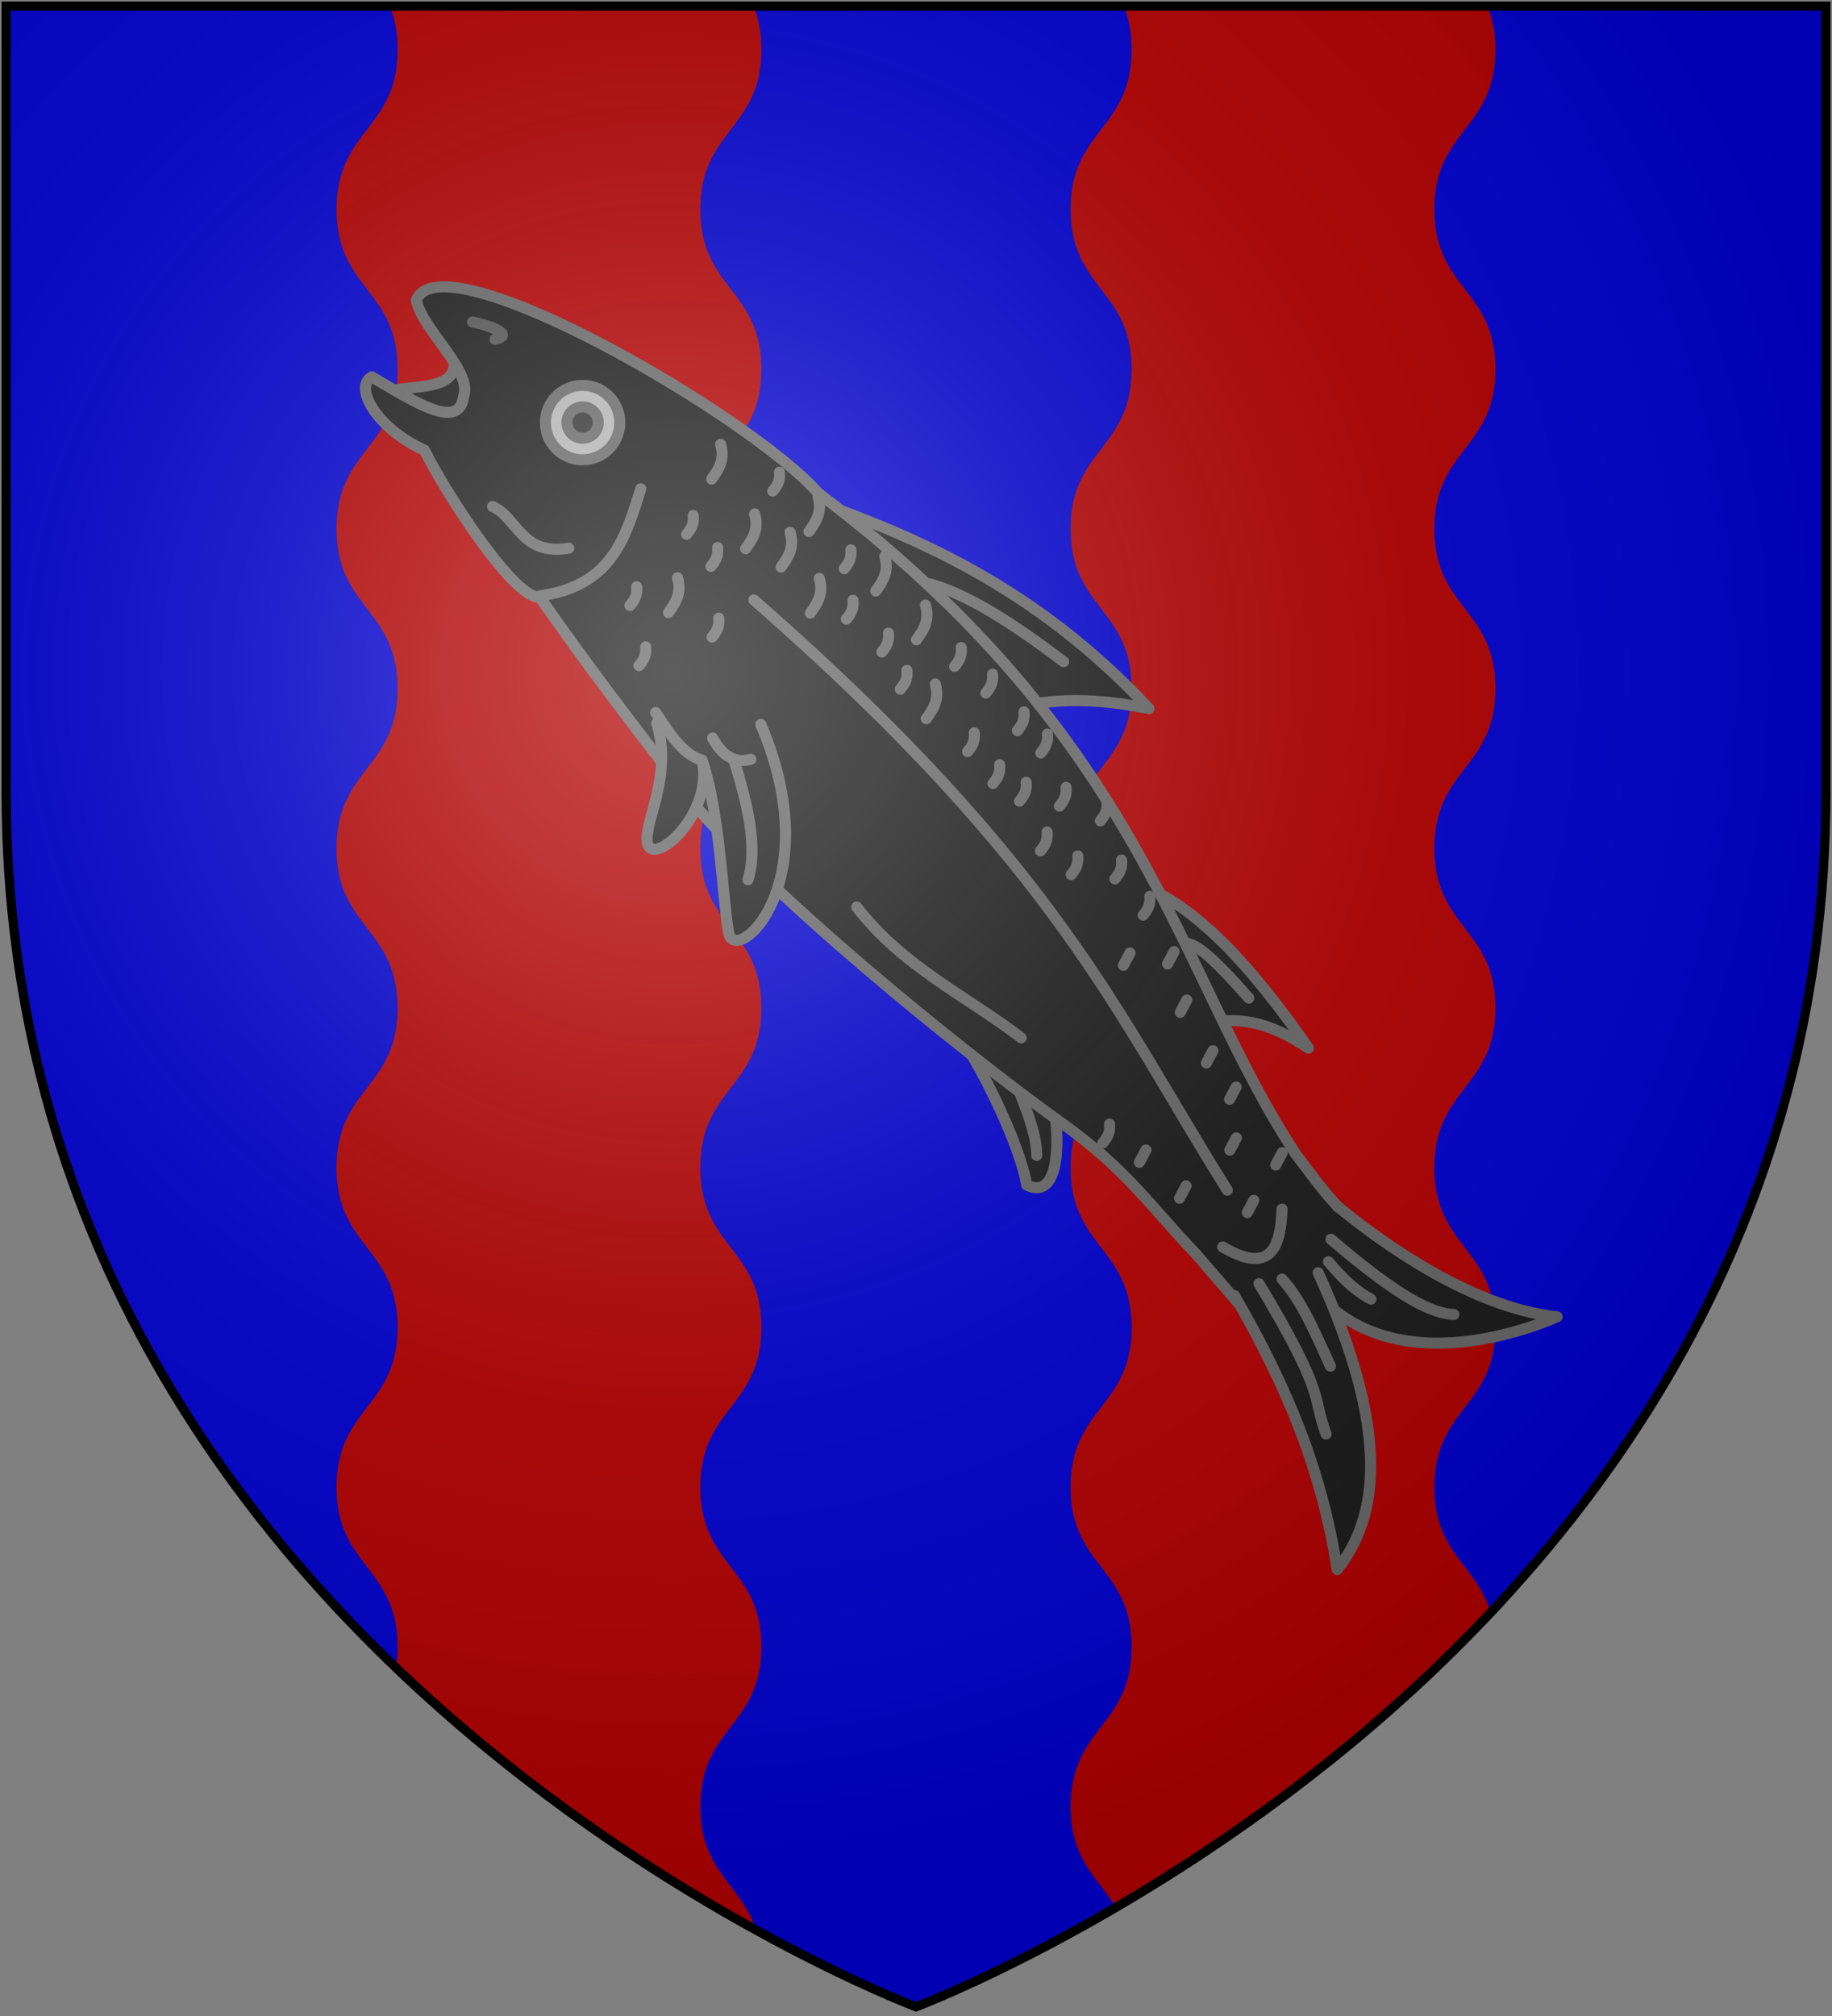 <?xml version="1.0" encoding="UTF-8" standalone="no"?>
<svg
   xmlns:dc="http://purl.org/dc/elements/1.1/"
   xmlns:cc="http://creativecommons.org/ns#"
   xmlns:rdf="http://www.w3.org/1999/02/22-rdf-syntax-ns#"
   xmlns:svg="http://www.w3.org/2000/svg"
   xmlns="http://www.w3.org/2000/svg"
   xmlns:xlink="http://www.w3.org/1999/xlink"
   xmlns:sodipodi="http://sodipodi.sourceforge.net/DTD/sodipodi-0.dtd"
   xmlns:inkscape="http://www.inkscape.org/namespaces/inkscape"
   width="600"
   height="660"
   id="svg2"
   version="1.1"
   inkscape:version="0.48.2 r9819"
   sodipodi:docname="House_Tully_(Blackfish).svg">
  <rect width="100%" height="100%" fill="#808080" stroke="none"/>
  <defs
     id="defs17">
    <radialGradient
       inkscape:collect="always"
       xlink:href="#rg"
       id="radialGradient4153"
       gradientUnits="userSpaceOnUse"
       cx="220"
       cy="220"
       r="405" />
  </defs>
  <sodipodi:namedview
     pagecolor="#ffffff"
     bordercolor="#666666"
     borderopacity="1"
     objecttolerance="10"
     gridtolerance="10"
     guidetolerance="10"
     inkscape:pageopacity="0"
     inkscape:pageshadow="2"
     inkscape:window-width="1366"
     inkscape:window-height="715"
     id="namedview15"
     showgrid="false"
     inkscape:zoom="1"
     inkscape:cx="245.1811"
     inkscape:cy="325.3971"
     inkscape:window-x="-8"
     inkscape:window-y="-8"
     inkscape:window-maximized="1"
     inkscape:current-layer="svg2"
     showguides="false" />
  <radialGradient
     id="rg"
     gradientUnits="userSpaceOnUse"
     cx="220"
     cy="220"
     r="405">
    <stop
       style="stop-color:#fff;stop-opacity:.3"
       offset="0"
       id="stop5" />
    <stop
       style="stop-color:#fff;stop-opacity:.2"
       offset=".2"
       id="stop7" />
    <stop
       style="stop-color:#666;stop-opacity:.1"
       offset=".6"
       id="stop9" />
    <stop
       style="stop-color:#000;stop-opacity:.13"
       offset="1"
       id="stop11" />
  </radialGradient>
  <path
     inkscape:connector-curvature="0"
     style="fill:#0000cc;fill-opacity:1;stroke:none;stroke-width:3"
     id="path7212"
     d="m 2,2 0,257 c 0,286 298,398 298,398 0,0 298,-112 298,-398 L 598,2 Z" />
  <path
     inkscape:connector-curvature="0"
     style="fill:none;fill-opacity:1;stroke:none;stroke-width:3"
     id="path7200"
     d="m 2,2 0,257 c 0,286 298,398 298,398 0,0 298,-112 298,-398 L 598,2 Z" />
  <g
     transform="matrix(-0.809,-0.588,0.588,-0.809,290.026,618.778)"
     id="g4534" />
  <path
     style="display:inline;fill:#b00000;fill-opacity:1;fill-rule:nonzero;stroke:none;stroke-width:3;stroke-miterlimit:4;stroke-opacity:1"
     d="M 127.723 2.188 C 129.248 5.979 130.223 10.465 130.223 16.25 C 130.223 42.395 110.223 42.386 110.223 68.531 C 110.223 94.677 130.223 94.698 130.223 120.844 C 130.223 146.989 110.223 146.98 110.223 173.125 C 110.223 199.27 130.223 199.261 130.223 225.406 C 130.223 251.552 110.223 251.573 110.223 277.719 C 110.223 303.864 130.223 303.855 130.223 330 C 130.223 356.145 110.223 356.136 110.223 382.281 C 110.223 408.427 130.223 408.448 130.223 434.594 C 130.223 460.739 110.223 460.73 110.223 486.875 C 110.223 513.02 130.223 513.011 130.223 539.156 C 130.223 541.656 130.038 543.913 129.707 545.98 C 171.179 585.674 214.89 613.85 247.646 631.883 C 242.807 616.76 229.361 612.881 229.361 591.438 C 229.361 565.292 249.361 565.302 249.361 539.156 C 249.361 513.011 229.361 513.02 229.361 486.875 C 229.361 460.73 249.361 460.739 249.361 434.594 C 249.361 408.448 229.361 408.427 229.361 382.281 C 229.361 356.136 249.361 356.145 249.361 330 C 249.361 303.855 229.361 303.864 229.361 277.719 C 229.361 251.573 249.361 251.552 249.361 225.406 C 249.361 199.261 229.361 199.27 229.361 173.125 C 229.361 146.98 249.361 146.989 249.361 120.844 C 249.361 94.698 229.361 94.677 229.361 68.531 C 229.361 42.386 249.361 42.395 249.361 16.25 C 249.361 10.465 248.355 5.979 246.83 2.188 L 127.723 2.188 z M 368.139 2.188 C 369.664 5.979 370.639 10.465 370.639 16.25 C 370.639 42.395 350.639 42.386 350.639 68.531 C 350.639 94.677 370.639 94.698 370.639 120.844 C 370.639 146.989 350.639 146.98 350.639 173.125 C 350.639 199.27 370.639 199.261 370.639 225.406 C 370.639 251.552 350.639 251.573 350.639 277.719 C 350.639 303.864 370.639 303.855 370.639 330 C 370.639 356.145 350.639 356.136 350.639 382.281 C 350.639 408.427 370.639 408.448 370.639 434.594 C 370.639 460.739 350.639 460.73 350.639 486.875 C 350.639 513.02 370.639 513.011 370.639 539.156 C 370.639 565.302 350.639 565.292 350.639 591.438 C 350.639 608.895 359.551 614.711 365.477 624.428 C 401.447 603.409 446.994 571.722 488.242 527.885 C 483.569 512.277 469.777 508.594 469.777 486.875 C 469.777 460.73 489.777 460.739 489.777 434.594 C 489.777 408.448 469.777 408.427 469.777 382.281 C 469.777 356.136 489.777 356.145 489.777 330 C 489.777 303.855 469.777 303.864 469.777 277.719 C 469.777 251.573 489.777 251.552 489.777 225.406 C 489.777 199.261 469.777 199.27 469.777 173.125 C 469.777 146.98 489.777 146.989 489.777 120.844 C 489.777 94.698 469.777 94.677 469.777 68.531 C 469.777 42.386 489.777 42.395 489.777 16.25 C 489.777 10.465 488.771 5.979 487.246 2.188 L 368.139 2.188 z "
     id="path4240" />
  <g
     transform="matrix(1.778,-0.356,0.356,1.778,-1395.113,97.089)"
     style="display:inline;fill:#1a1a1a;stroke:#666666"
     id="g4239">
    <path
       inkscape:connector-curvature="0"
       style="fill:#1a1a1a;fill-opacity:1;fill-rule:evenodd;stroke:#666666;stroke-width:2;stroke-linecap:round;stroke-linejoin:round;stroke-miterlimit:4;stroke-dasharray:none;stroke-opacity:1"
       d="m 820.597,181.642 c 4.59,-0.255 12.23,2.557 12.021,-4.243 l 4.773,6.894 -7.955,6.718 -8.839,-9.369 z"
       id="path3427"
       sodipodi:nodetypes="ccccc" />
    <g
       style="fill:#1a1a1a;stroke:#666666"
       id="g3578">
      <path
         inkscape:connector-curvature="0"
         sodipodi:nodetypes="cccc"
         id="path3477"
         d="m 887.419,213.816 c 20.378,11.698 40.093,25.384 55.861,50.912 -13.515,-5.61 -19.712,-4.715 -27.577,-5.303 l -28.284,-45.608 z"
         style="fill:#1a1a1a;fill-opacity:1;fill-rule:evenodd;stroke:#666666;stroke-width:2;stroke-linecap:round;stroke-linejoin:round;stroke-miterlimit:4;stroke-dasharray:none;stroke-opacity:1" />
      <path
         inkscape:connector-curvature="0"
         sodipodi:nodetypes="cc"
         id="path3483"
         d="m 908.809,234.852 c 6.463,3.168 13.636,10.24 21.036,18.562"
         style="fill:#1a1a1a;fill-opacity:0.75;fill-rule:evenodd;stroke:#666666;stroke-width:2;stroke-linecap:round;stroke-linejoin:round;stroke-miterlimit:4;stroke-dasharray:none;stroke-opacity:1" />
    </g>
    <g
       style="fill:#1a1a1a;stroke:#666666"
       id="g3655">
      <path
         inkscape:connector-curvature="0"
         sodipodi:nodetypes="cccc"
         id="path3481"
         d="m 911.5,326.25 c 2.096,1.797 0.454,24.011 -6.75,18.5 0.332,-9.82 -7.326,-36.506 -11.652,-35.462 L 911.5,326.25 Z"
         style="fill:#1a1a1a;fill-opacity:1;fill-rule:evenodd;stroke:#666666;stroke-width:2;stroke-linecap:round;stroke-linejoin:round;stroke-miterlimit:4;stroke-dasharray:none;stroke-opacity:1" />
      <path
         inkscape:connector-curvature="0"
         sodipodi:nodetypes="cc"
         id="path3647"
         d="m 906.864,328.544 c 0.796,4.331 1.313,8.384 0.707,11.314"
         style="fill:#1a1a1a;fill-opacity:0.75;fill-rule:evenodd;stroke:#666666;stroke-width:2;stroke-linecap:round;stroke-linejoin:round;stroke-miterlimit:4;stroke-dasharray:none;stroke-opacity:1" />
    </g>
    <g
       style="fill:#1a1a1a;stroke:#666666"
       id="g3651">
      <path
         inkscape:connector-curvature="0"
         sodipodi:nodetypes="cccc"
         id="path3479"
         d="m 934,294.75 c 10.433,5.73 18.38,19.417 25.5,35.75 -6.316,-6.336 -11.522,-8.278 -18.5,-8 l -7,-27.75 z"
         style="fill:#1a1a1a;fill-opacity:1;fill-rule:evenodd;stroke:#666666;stroke-width:2;stroke-linecap:round;stroke-linejoin:round;stroke-miterlimit:4;stroke-dasharray:none;stroke-opacity:1" />
      <path
         inkscape:connector-curvature="0"
         sodipodi:nodetypes="cc"
         id="path3649"
         d="m 941.866,307.684 c 1.522,0.743 3.591,2.717 8.839,11.844"
         style="fill:#1a1a1a;fill-opacity:0.75;fill-rule:evenodd;stroke:#666666;stroke-width:2;stroke-linecap:round;stroke-linejoin:round;stroke-miterlimit:4;stroke-dasharray:none;stroke-opacity:1" />
    </g>
    <path
       inkscape:connector-curvature="0"
       style="fill:#1a1a1a;fill-opacity:1;fill-rule:evenodd;stroke:#666666;stroke-width:2;stroke-linecap:round;stroke-linejoin:round;stroke-miterlimit:4;stroke-dasharray:none;stroke-opacity:1"
       d="m 828.022,166.439 c 6.772,-10.305 55.268,32.562 64.347,48.437 49.522,55.614 46.339,97.602 61.165,133.997 2.239,4.662 4.478,9.531 6.718,12.374 -0.976,13.962 -10.318,14.996 -21.567,13.081 l -6.364,-11.314 c -6.772,-10.689 -9.29,-17.492 -19.445,-28.284 -10.334,-10.981 -39.137,-44.494 -53.033,-68.236 -7.152,-14.378 -14.277,-28.756 -20.506,-43.134 -4.494,-0.319 -12.873,-21.443 -15.203,-30.052 -8.131,-5.915 -10.175,-13.903 -6.718,-14.849 6.565,5.827 13.548,12.739 15.556,6.718 2.568,-4.196 -5.027,-13.327 -4.95,-18.738 z"
       id="path2644"
       sodipodi:nodetypes="cccccczcccccc" />
    <g
       style="fill:#1a1a1a;stroke:#666666"
       id="g3663">
      <circle
         r="6.718"
         cy="194.017"
         cx="853.124"
         id="path3416"
         style="display:inline;overflow:visible;visibility:visible;opacity:1;fill:#b3b3b3;fill-opacity:1;fill-rule:evenodd;stroke:#666666;stroke-width:2;stroke-linecap:round;stroke-linejoin:round;stroke-miterlimit:4;stroke-dasharray:none;stroke-dashoffset:0;stroke-opacity:1;marker:none;marker-start:none;marker-mid:none;marker-end:none;enable-background:accumulate" />
      <circle
         r="2.828"
         cy="194.017"
         cx="853.124"
         style="display:inline;overflow:visible;visibility:visible;opacity:1;fill:#333333;fill-opacity:1;fill-rule:evenodd;stroke:#666666;stroke-width:2;stroke-linecap:round;stroke-linejoin:round;stroke-miterlimit:4;stroke-dasharray:none;stroke-dashoffset:0;stroke-opacity:1;marker:none;marker-start:none;marker-mid:none;marker-end:none;enable-background:accumulate"
         id="path3418" />
    </g>
    <g
       style="fill:#1a1a1a;stroke:#666666"
       id="g3659">
      <path
         inkscape:connector-curvature="0"
         sodipodi:nodetypes="cc"
         id="path3420"
         d="m 839.513,223.185 c 13.081,0.766 17.204,-7.427 21.567,-15.38"
         style="fill:#1a1a1a;fill-opacity:1;fill-rule:evenodd;stroke:#666666;stroke-width:2;stroke-linecap:round;stroke-linejoin:round;stroke-miterlimit:4;stroke-dasharray:none;stroke-opacity:1" />
      <path
         inkscape:connector-curvature="0"
         sodipodi:nodetypes="cc"
         id="path3422"
         d="m 834.209,205.684 c 4.027,2.874 3.334,9.838 12.021,10.076"
         style="fill:#1a1a1a;fill-opacity:1;fill-rule:evenodd;stroke:#666666;stroke-width:2;stroke-linecap:round;stroke-linejoin:round;stroke-miterlimit:4;stroke-dasharray:none;stroke-opacity:1" />
    </g>
    <g
       style="fill:#1a1a1a;stroke:#666666"
       id="g3571">
      <g
         style="fill:#1a1a1a;fill-opacity:1;stroke:#666666"
         id="g3433">
        <path
           inkscape:connector-curvature="0"
           style="fill:#1a1a1a;fill-opacity:1;fill-rule:evenodd;stroke:#666666;stroke-width:2;stroke-linecap:round;stroke-linejoin:round;stroke-miterlimit:4;stroke-dasharray:none;stroke-opacity:1"
           d="m 855.599,249.878 c 1.051,10.492 -6.726,18.06 -5.834,21.39 0.892,3.33 12.053,-3.161 12.551,-12.374"
           id="path3431"
           sodipodi:nodetypes="czc" />
        <path
           inkscape:connector-curvature="0"
           style="fill:#1a1a1a;fill-opacity:1;fill-rule:evenodd;stroke:#666666;stroke-width:2;stroke-linecap:round;stroke-linejoin:round;stroke-miterlimit:4;stroke-dasharray:none;stroke-opacity:1"
           d="m 873.984,253.767 c 6.408,30.8 -13.213,42.069 -13.081,35.709 0.132,-6.36 2.717,-21.348 1.414,-31.466 -3.107,-1.505 -4.812,-5.815 -6.541,-10.076"
           id="path3429"
           sodipodi:nodetypes="czcc" />
      </g>
      <path
         inkscape:connector-curvature="0"
         sodipodi:nodetypes="cc"
         id="path3441"
         d="m 864.968,254.474 c 1.026,3.351 2.863,5.311 6.01,5.127"
         style="fill:#1a1a1a;fill-opacity:0.75;fill-rule:evenodd;stroke:#666666;stroke-width:2;stroke-linecap:round;stroke-linejoin:round;stroke-miterlimit:4;stroke-dasharray:none;stroke-opacity:1" />
      <path
         inkscape:connector-curvature="0"
         sodipodi:nodetypes="cc"
         id="path3443"
         d="m 868.029,259.711 c 0.707,7.395 1.182,15.564 -1.823,21.103"
         style="fill:#1a1a1a;fill-opacity:0.75;fill-rule:evenodd;stroke:#666666;stroke-width:2;stroke-linecap:round;stroke-linejoin:round;stroke-miterlimit:4;stroke-dasharray:none;stroke-opacity:1" />
    </g>
    <path
       inkscape:connector-curvature="0"
       style="fill:#1a1a1a;fill-opacity:0.75;fill-rule:evenodd;stroke:#666666;stroke-width:2;stroke-linecap:round;stroke-linejoin:round;stroke-miterlimit:4;stroke-dasharray:none;stroke-opacity:1"
       d="m 877.166,231.493 c 44.484,57.885 49.686,86.589 62.933,121.269"
       id="path3445"
       sodipodi:nodetypes="cc" />
    <path
       inkscape:connector-curvature="0"
       style="fill:#1a1a1a;fill-opacity:0.75;fill-rule:evenodd;stroke:#666666;stroke-width:2;stroke-linecap:round;stroke-linejoin:round;stroke-miterlimit:4;stroke-dasharray:none;stroke-opacity:1"
       d="m 884.5,289.5 c 5.977,12.131 16.159,19.53 24.5,29"
       id="path3447"
       sodipodi:nodetypes="cc" />
    <g
       style="fill:#1a1a1a;stroke:#666666"
       id="g3636">
      <path
         inkscape:connector-curvature="0"
         sodipodi:nodetypes="cc"
         id="path3453"
         d="m 937.27,362.662 c 7.279,6.518 10.18,2.455 11.844,-4.596"
         style="fill:#1a1a1a;fill-opacity:0.75;fill-rule:evenodd;stroke:#666666;stroke-width:2;stroke-linecap:round;stroke-linejoin:round;stroke-miterlimit:4;stroke-dasharray:none;stroke-opacity:1" />
      <g
         style="fill:#1a1a1a;stroke:#666666"
         id="g3627">
        <path
           inkscape:connector-curvature="0"
           style="fill:#1a1a1a;fill-opacity:1;fill-rule:evenodd;stroke:#666666;stroke-width:2;stroke-linecap:round;stroke-linejoin:round;stroke-miterlimit:4;stroke-dasharray:none;stroke-opacity:1"
           d="m 958.969,359.48 c 9.873,11.957 22.357,23.422 35.046,27.4 -0.288,0 -32.238,7.913 -42.957,-15.026"
           id="path3451"
           sodipodi:nodetypes="ccc" />
        <path
           inkscape:connector-curvature="0"
           style="fill:#1a1a1a;fill-opacity:1;fill-rule:evenodd;stroke:#666666;stroke-width:2;stroke-linecap:round;stroke-linejoin:round;stroke-miterlimit:4;stroke-dasharray:none;stroke-opacity:1"
           d="m 937.624,371.677 c 6.325,18.666 9.23,34.425 8.485,52.149 9.258,-7.794 14.357,-22.464 7.159,-53.21"
           id="path3449"
           sodipodi:nodetypes="ccc" />
        <g
           style="fill:#1a1a1a;stroke:#666666"
           id="g3469">
          <path
             inkscape:connector-curvature="0"
             sodipodi:nodetypes="cc"
             id="path3455"
             d="m 942.397,370.44 c 8.009,22.414 5.373,21.541 6.541,28.991"
             style="fill:#1a1a1a;fill-opacity:0.75;fill-rule:evenodd;stroke:#666666;stroke-width:2;stroke-linecap:round;stroke-linejoin:round;stroke-miterlimit:4;stroke-dasharray:none;stroke-opacity:1" />
          <path
             inkscape:connector-curvature="0"
             sodipodi:nodetypes="cc"
             id="path3457"
             d="m 946.639,370.44 c 2.812,4.731 4.019,11.066 5.48,17.147"
             style="fill:#1a1a1a;fill-opacity:0.75;fill-rule:evenodd;stroke:#666666;stroke-width:2;stroke-linecap:round;stroke-linejoin:round;stroke-miterlimit:4;stroke-dasharray:none;stroke-opacity:1" />
          <path
             inkscape:connector-curvature="0"
             sodipodi:nodetypes="cc"
             id="path3459"
             d="m 956.715,365.136 c 10.244,13.099 15.399,16.746 19.092,17.678"
             style="fill:#1a1a1a;fill-opacity:0.75;fill-rule:evenodd;stroke:#666666;stroke-width:2;stroke-linecap:round;stroke-linejoin:round;stroke-miterlimit:4;stroke-dasharray:none;stroke-opacity:1" />
          <path
             inkscape:connector-curvature="0"
             sodipodi:nodetypes="cc"
             id="path3461"
             d="m 955.478,369.026 c 2.336,4.351 4.32,6.592 6.187,8.132"
             style="fill:#1a1a1a;fill-opacity:0.75;fill-rule:evenodd;stroke:#666666;stroke-width:2;stroke-linecap:round;stroke-linejoin:round;stroke-miterlimit:4;stroke-dasharray:none;stroke-opacity:1" />
        </g>
      </g>
    </g>
    <g
       style="fill:#1a1a1a;stroke:#666666"
       id="g3582">
      <path
         inkscape:connector-curvature="0"
         sodipodi:nodetypes="cc"
         id="path3485"
         d="m 877.52,222.124 c 1.599,-1.452 3.08,-2.993 2.828,-5.834"
         style="fill:#1a1a1a;fill-opacity:0.75;fill-rule:evenodd;stroke:#666666;stroke-width:2;stroke-linecap:round;stroke-linejoin:round;stroke-miterlimit:4;stroke-dasharray:none;stroke-opacity:1" />
      <path
         inkscape:connector-curvature="0"
         sodipodi:nodetypes="cc"
         id="path3487"
         d="m 889.35,221.329 c 1.599,-1.452 3.08,-2.993 2.828,-5.834"
         style="fill:#1a1a1a;fill-opacity:0.75;fill-rule:evenodd;stroke:#666666;stroke-width:2;stroke-linecap:round;stroke-linejoin:round;stroke-miterlimit:4;stroke-dasharray:none;stroke-opacity:1" />
      <path
         inkscape:connector-curvature="0"
         sodipodi:nodetypes="cc"
         id="path3489"
         d="m 883.162,226.632 c 1.599,-1.452 3.08,-2.993 2.828,-5.834"
         style="fill:#1a1a1a;fill-opacity:0.75;fill-rule:evenodd;stroke:#666666;stroke-width:2;stroke-linecap:round;stroke-linejoin:round;stroke-miterlimit:4;stroke-dasharray:none;stroke-opacity:1" />
      <path
         inkscape:connector-curvature="0"
         sodipodi:nodetypes="cc"
         id="path3491"
         d="m 886.698,235.824 c 1.599,-1.452 3.08,-2.993 2.828,-5.834"
         style="fill:#1a1a1a;fill-opacity:0.75;fill-rule:evenodd;stroke:#666666;stroke-width:2;stroke-linecap:round;stroke-linejoin:round;stroke-miterlimit:4;stroke-dasharray:none;stroke-opacity:1" />
      <path
         inkscape:connector-curvature="0"
         sodipodi:nodetypes="cc"
         id="path3493"
         d="m 899.072,234.233 c 1.599,-1.452 3.08,-2.993 2.828,-5.834"
         style="fill:#1a1a1a;fill-opacity:0.75;fill-rule:evenodd;stroke:#666666;stroke-width:2;stroke-linecap:round;stroke-linejoin:round;stroke-miterlimit:4;stroke-dasharray:none;stroke-opacity:1" />
      <path
         inkscape:connector-curvature="0"
         sodipodi:nodetypes="cc"
         id="path3495"
         d="m 904.552,244.31 c 1.599,-1.452 3.08,-2.993 2.828,-5.834"
         style="fill:#1a1a1a;fill-opacity:0.75;fill-rule:evenodd;stroke:#666666;stroke-width:2;stroke-linecap:round;stroke-linejoin:round;stroke-miterlimit:4;stroke-dasharray:none;stroke-opacity:1" />
      <path
         inkscape:connector-curvature="0"
         sodipodi:nodetypes="cc"
         id="path3497"
         d="m 873.97,208.601 c 1.599,-1.452 3.08,-2.993 2.828,-5.834"
         style="fill:#1a1a1a;fill-opacity:0.75;fill-rule:evenodd;stroke:#666666;stroke-width:2;stroke-linecap:round;stroke-linejoin:round;stroke-miterlimit:4;stroke-dasharray:none;stroke-opacity:1" />
      <path
         inkscape:connector-curvature="0"
         sodipodi:nodetypes="cc"
         id="path3499"
         d="m 861.596,230.698 c 1.599,-1.452 3.08,-2.993 2.828,-5.834"
         style="fill:#1a1a1a;fill-opacity:0.75;fill-rule:evenodd;stroke:#666666;stroke-width:2;stroke-linecap:round;stroke-linejoin:round;stroke-miterlimit:4;stroke-dasharray:none;stroke-opacity:1" />
      <path
         inkscape:connector-curvature="0"
         sodipodi:nodetypes="cc"
         id="path3501"
         d="m 903.492,258.629 c 1.599,-1.452 3.08,-2.993 2.828,-5.834"
         style="fill:#1a1a1a;fill-opacity:0.75;fill-rule:evenodd;stroke:#666666;stroke-width:2;stroke-linecap:round;stroke-linejoin:round;stroke-miterlimit:4;stroke-dasharray:none;stroke-opacity:1" />
      <path
         inkscape:connector-curvature="0"
         sodipodi:nodetypes="cc"
         id="path3503"
         d="m 868.461,236.578 c 0.867,-0.704 1.688,-1.467 1.841,-3.099"
         style="fill:#1a1a1a;fill-opacity:0.75;fill-rule:evenodd;stroke:#666666;stroke-width:2;stroke-linecap:round;stroke-linejoin:round;stroke-miterlimit:4;stroke-dasharray:none;stroke-opacity:1" />
      <path
         inkscape:connector-curvature="0"
         sodipodi:nodetypes="cc"
         id="path3505"
         d="m 867.584,217.487 c 0.867,-0.704 1.688,-1.467 1.841,-3.099"
         style="fill:#1a1a1a;fill-opacity:0.75;fill-rule:evenodd;stroke:#666666;stroke-width:2;stroke-linecap:round;stroke-linejoin:round;stroke-miterlimit:4;stroke-dasharray:none;stroke-opacity:1" />
      <path
         inkscape:connector-curvature="0"
         sodipodi:nodetypes="cc"
         id="path3507"
         d="m 870.766,224.027 c 0.867,-0.704 1.688,-1.467 1.841,-3.099"
         style="fill:#1a1a1a;fill-opacity:0.75;fill-rule:evenodd;stroke:#666666;stroke-width:2;stroke-linecap:round;stroke-linejoin:round;stroke-miterlimit:4;stroke-dasharray:none;stroke-opacity:1" />
      <path
         inkscape:connector-curvature="0"
         sodipodi:nodetypes="cc"
         id="path3509"
         d="m 884.377,212.891 c 0.867,-0.704 1.688,-1.467 1.841,-3.099"
         style="fill:#1a1a1a;fill-opacity:0.75;fill-rule:evenodd;stroke:#666666;stroke-width:2;stroke-linecap:round;stroke-linejoin:round;stroke-miterlimit:4;stroke-dasharray:none;stroke-opacity:1" />
      <path
         inkscape:connector-curvature="0"
         sodipodi:nodetypes="cc"
         id="path3511"
         d="m 855.032,228.093 c 0.867,-0.704 1.688,-1.467 1.841,-3.099"
         style="fill:#1a1a1a;fill-opacity:0.75;fill-rule:evenodd;stroke:#666666;stroke-width:2;stroke-linecap:round;stroke-linejoin:round;stroke-miterlimit:4;stroke-dasharray:none;stroke-opacity:1" />
      <path
         inkscape:connector-curvature="0"
         sodipodi:nodetypes="cc"
         id="path3513"
         d="m 854.502,239.053 c 0.867,-0.704 1.688,-1.467 1.841,-3.099"
         style="fill:#1a1a1a;fill-opacity:0.75;fill-rule:evenodd;stroke:#666666;stroke-width:2;stroke-linecap:round;stroke-linejoin:round;stroke-miterlimit:4;stroke-dasharray:none;stroke-opacity:1" />
      <path
         inkscape:connector-curvature="0"
         sodipodi:nodetypes="cc"
         id="path3515"
         d="m 894.277,229.154 c 0.867,-0.704 1.688,-1.467 1.841,-3.099"
         style="fill:#1a1a1a;fill-opacity:0.75;fill-rule:evenodd;stroke:#666666;stroke-width:2;stroke-linecap:round;stroke-linejoin:round;stroke-miterlimit:4;stroke-dasharray:none;stroke-opacity:1" />
      <path
         inkscape:connector-curvature="0"
         sodipodi:nodetypes="cc"
         id="path3517"
         d="m 892.863,238.17 c 0.867,-0.704 1.688,-1.467 1.841,-3.099"
         style="fill:#1a1a1a;fill-opacity:0.75;fill-rule:evenodd;stroke:#666666;stroke-width:2;stroke-linecap:round;stroke-linejoin:round;stroke-miterlimit:4;stroke-dasharray:none;stroke-opacity:1" />
      <path
         inkscape:connector-curvature="0"
         sodipodi:nodetypes="cc"
         id="path3519"
         d="m 897.989,245.241 c 0.867,-0.704 1.688,-1.467 1.841,-3.099"
         style="fill:#1a1a1a;fill-opacity:0.75;fill-rule:evenodd;stroke:#666666;stroke-width:2;stroke-linecap:round;stroke-linejoin:round;stroke-miterlimit:4;stroke-dasharray:none;stroke-opacity:1" />
      <path
         inkscape:connector-curvature="0"
         sodipodi:nodetypes="cc"
         id="path3521"
         d="m 899.934,252.488 c 0.867,-0.704 1.688,-1.467 1.841,-3.099"
         style="fill:#1a1a1a;fill-opacity:0.75;fill-rule:evenodd;stroke:#666666;stroke-width:2;stroke-linecap:round;stroke-linejoin:round;stroke-miterlimit:4;stroke-dasharray:none;stroke-opacity:1" />
      <path
         inkscape:connector-curvature="0"
         sodipodi:nodetypes="cc"
         id="path3523"
         d="m 910.363,250.367 c 0.867,-0.704 1.688,-1.467 1.841,-3.099"
         style="fill:#1a1a1a;fill-opacity:0.75;fill-rule:evenodd;stroke:#666666;stroke-width:2;stroke-linecap:round;stroke-linejoin:round;stroke-miterlimit:4;stroke-dasharray:none;stroke-opacity:1" />
      <path
         inkscape:connector-curvature="0"
         sodipodi:nodetypes="cc"
         id="path3525"
         d="m 914.96,256.201 c 0.867,-0.704 1.688,-1.467 1.841,-3.099"
         style="fill:#1a1a1a;fill-opacity:0.75;fill-rule:evenodd;stroke:#666666;stroke-width:2;stroke-linecap:round;stroke-linejoin:round;stroke-miterlimit:4;stroke-dasharray:none;stroke-opacity:1" />
      <path
         inkscape:connector-curvature="0"
         sodipodi:nodetypes="cc"
         id="path3527"
         d="m 909.656,265.923 c 0.867,-0.704 1.688,-1.467 1.841,-3.099"
         style="fill:#1a1a1a;fill-opacity:0.75;fill-rule:evenodd;stroke:#666666;stroke-width:2;stroke-linecap:round;stroke-linejoin:round;stroke-miterlimit:4;stroke-dasharray:none;stroke-opacity:1" />
      <path
         inkscape:connector-curvature="0"
         sodipodi:nodetypes="cc"
         id="path3529"
         d="m 919.202,263.979 c 0.867,-0.704 1.688,-1.467 1.841,-3.099"
         style="fill:#1a1a1a;fill-opacity:0.75;fill-rule:evenodd;stroke:#666666;stroke-width:2;stroke-linecap:round;stroke-linejoin:round;stroke-miterlimit:4;stroke-dasharray:none;stroke-opacity:1" />
      <path
         inkscape:connector-curvature="0"
         sodipodi:nodetypes="cc"
         id="path3531"
         d="m 913.015,272.464 c 0.867,-0.704 1.688,-1.467 1.841,-3.099"
         style="fill:#1a1a1a;fill-opacity:0.75;fill-rule:evenodd;stroke:#666666;stroke-width:2;stroke-linecap:round;stroke-linejoin:round;stroke-miterlimit:4;stroke-dasharray:none;stroke-opacity:1" />
      <path
         inkscape:connector-curvature="0"
         sodipodi:nodetypes="cc"
         id="path3533"
         d="m 917.081,276.53 c 0.867,-0.704 1.688,-1.467 1.841,-3.099"
         style="fill:#1a1a1a;fill-opacity:0.75;fill-rule:evenodd;stroke:#666666;stroke-width:2;stroke-linecap:round;stroke-linejoin:round;stroke-miterlimit:4;stroke-dasharray:none;stroke-opacity:1" />
      <path
         inkscape:connector-curvature="0"
         sodipodi:nodetypes="cc"
         id="path3535"
         d="m 922.561,268.752 c 0.867,-0.704 1.688,-1.467 1.841,-3.099"
         style="fill:#1a1a1a;fill-opacity:0.75;fill-rule:evenodd;stroke:#666666;stroke-width:2;stroke-linecap:round;stroke-linejoin:round;stroke-miterlimit:4;stroke-dasharray:none;stroke-opacity:1" />
      <path
         inkscape:connector-curvature="0"
         sodipodi:nodetypes="cc"
         id="path3537"
         d="m 919.026,286.076 c 0.867,-0.704 1.688,-1.467 1.841,-3.099"
         style="fill:#1a1a1a;fill-opacity:0.75;fill-rule:evenodd;stroke:#666666;stroke-width:2;stroke-linecap:round;stroke-linejoin:round;stroke-miterlimit:4;stroke-dasharray:none;stroke-opacity:1" />
      <path
         inkscape:connector-curvature="0"
         sodipodi:nodetypes="cc"
         id="path3539"
         d="m 923.975,278.828 c 0.867,-0.704 1.688,-1.467 1.841,-3.099"
         style="fill:#1a1a1a;fill-opacity:0.75;fill-rule:evenodd;stroke:#666666;stroke-width:2;stroke-linecap:round;stroke-linejoin:round;stroke-miterlimit:4;stroke-dasharray:none;stroke-opacity:1" />
      <path
         inkscape:connector-curvature="0"
         sodipodi:nodetypes="cc"
         id="path3541"
         d="m 930.693,282.894 c 0.867,-0.704 1.688,-1.467 1.841,-3.099"
         style="fill:#1a1a1a;fill-opacity:0.75;fill-rule:evenodd;stroke:#666666;stroke-width:2;stroke-linecap:round;stroke-linejoin:round;stroke-miterlimit:4;stroke-dasharray:none;stroke-opacity:1" />
      <path
         inkscape:connector-curvature="0"
         sodipodi:nodetypes="cc"
         id="path3543"
         d="m 923.622,291.379 c 0.867,-0.704 1.688,-1.467 1.841,-3.099"
         style="fill:#1a1a1a;fill-opacity:0.75;fill-rule:evenodd;stroke:#666666;stroke-width:2;stroke-linecap:round;stroke-linejoin:round;stroke-miterlimit:4;stroke-dasharray:none;stroke-opacity:1" />
      <path
         inkscape:connector-curvature="0"
         sodipodi:nodetypes="cc"
         id="path3545"
         d="m 931.223,293.677 c 0.867,-0.704 1.688,-1.467 1.841,-3.099"
         style="fill:#1a1a1a;fill-opacity:0.75;fill-rule:evenodd;stroke:#666666;stroke-width:2;stroke-linecap:round;stroke-linejoin:round;stroke-miterlimit:4;stroke-dasharray:none;stroke-opacity:1" />
      <path
         inkscape:connector-curvature="0"
         sodipodi:nodetypes="cc"
         id="path3547"
         d="m 934.935,301.102 c 0.867,-0.704 1.688,-1.467 1.841,-3.099"
         style="fill:#1a1a1a;fill-opacity:0.75;fill-rule:evenodd;stroke:#666666;stroke-width:2;stroke-linecap:round;stroke-linejoin:round;stroke-miterlimit:4;stroke-dasharray:none;stroke-opacity:1" />
      <path
         inkscape:connector-curvature="0"
         id="path3549"
         d="m 929.669,309.275 c 1.591,-1.945 1.591,-1.945 1.591,-1.945"
         style="fill:#1a1a1a;fill-opacity:0.75;fill-rule:evenodd;stroke:#666666;stroke-width:2;stroke-linecap:round;stroke-linejoin:round;stroke-miterlimit:4;stroke-dasharray:none;stroke-opacity:1" />
      <path
         inkscape:connector-curvature="0"
         id="path3551"
         d="m 937.535,310.601 c 1.591,-1.945 1.591,-1.945 1.591,-1.945"
         style="fill:#1a1a1a;fill-opacity:0.75;fill-rule:evenodd;stroke:#666666;stroke-width:2;stroke-linecap:round;stroke-linejoin:round;stroke-miterlimit:4;stroke-dasharray:none;stroke-opacity:1" />
      <path
         inkscape:connector-curvature="0"
         id="path3553"
         d="m 938.066,319.616 c 1.591,-1.945 1.591,-1.945 1.591,-1.945"
         style="fill:#1a1a1a;fill-opacity:0.75;fill-rule:evenodd;stroke:#666666;stroke-width:2;stroke-linecap:round;stroke-linejoin:round;stroke-miterlimit:4;stroke-dasharray:none;stroke-opacity:1" />
      <path
         inkscape:connector-curvature="0"
         id="path3555"
         d="m 940.894,329.516 c 1.591,-1.945 1.591,-1.945 1.591,-1.945"
         style="fill:#1a1a1a;fill-opacity:0.75;fill-rule:evenodd;stroke:#666666;stroke-width:2;stroke-linecap:round;stroke-linejoin:round;stroke-miterlimit:4;stroke-dasharray:none;stroke-opacity:1" />
      <path
         inkscape:connector-curvature="0"
         id="path3557"
         d="m 925.514,344.719 c 1.591,-1.945 1.591,-1.945 1.591,-1.945"
         style="fill:#1a1a1a;fill-opacity:0.75;fill-rule:evenodd;stroke:#666666;stroke-width:2;stroke-linecap:round;stroke-linejoin:round;stroke-miterlimit:4;stroke-dasharray:none;stroke-opacity:1" />
      <path
         inkscape:connector-curvature="0"
         id="path3559"
         d="m 941.955,345.779 c 1.591,-1.945 1.591,-1.945 1.591,-1.945"
         style="fill:#1a1a1a;fill-opacity:0.75;fill-rule:evenodd;stroke:#666666;stroke-width:2;stroke-linecap:round;stroke-linejoin:round;stroke-miterlimit:4;stroke-dasharray:none;stroke-opacity:1" />
      <path
         inkscape:connector-curvature="0"
         id="path3561"
         d="m 949.556,350.022 c 1.591,-1.945 1.591,-1.945 1.591,-1.945"
         style="fill:#1a1a1a;fill-opacity:0.75;fill-rule:evenodd;stroke:#666666;stroke-width:2;stroke-linecap:round;stroke-linejoin:round;stroke-miterlimit:4;stroke-dasharray:none;stroke-opacity:1" />
      <path
         inkscape:connector-curvature="0"
         id="path3563"
         d="m 942.839,357.447 c 1.591,-1.945 1.591,-1.945 1.591,-1.945"
         style="fill:#1a1a1a;fill-opacity:0.75;fill-rule:evenodd;stroke:#666666;stroke-width:2;stroke-linecap:round;stroke-linejoin:round;stroke-miterlimit:4;stroke-dasharray:none;stroke-opacity:1" />
      <path
         inkscape:connector-curvature="0"
         id="path3565"
         d="m 943.722,336.764 c 1.591,-1.945 1.591,-1.945 1.591,-1.945"
         style="fill:#1a1a1a;fill-opacity:0.75;fill-rule:evenodd;stroke:#666666;stroke-width:2;stroke-linecap:round;stroke-linejoin:round;stroke-miterlimit:4;stroke-dasharray:none;stroke-opacity:1" />
      <path
         inkscape:connector-curvature="0"
         sodipodi:nodetypes="cc"
         id="path3567"
         d="m 919.733,339.993 c 0.867,-0.704 1.688,-1.467 1.841,-3.099"
         style="fill:#1a1a1a;fill-opacity:0.75;fill-rule:evenodd;stroke:#666666;stroke-width:2;stroke-linecap:round;stroke-linejoin:round;stroke-miterlimit:4;stroke-dasharray:none;stroke-opacity:1" />
      <path
         inkscape:connector-curvature="0"
         id="path3569"
         d="m 931.348,352.497 c 1.591,-1.945 1.591,-1.945 1.591,-1.945"
         style="fill:#1a1a1a;fill-opacity:0.75;fill-rule:evenodd;stroke:#666666;stroke-width:2;stroke-linecap:round;stroke-linejoin:round;stroke-miterlimit:4;stroke-dasharray:none;stroke-opacity:1" />
    </g>
    <path
       inkscape:connector-curvature="0"
       style="display:inline;overflow:visible;visibility:visible;opacity:0.765;fill:#1a1a1a;fill-opacity:1;fill-rule:evenodd;stroke:#666666;stroke-width:2;stroke-linecap:round;stroke-linejoin:round;stroke-miterlimit:4;stroke-dasharray:none;stroke-dashoffset:0;stroke-opacity:1;marker:none;marker-start:none;marker-mid:none;marker-end:none;enable-background:accumulate"
       d="m 837.188,172.312 c 2.389,0.977 7.307,3.707 3.375,3.875"
       id="path3667"
       sodipodi:nodetypes="cc" />
  </g>
  <path
     id="path4147"
     d="m 2,2 0,257 c 0,286 298,398 298,398 0,0 298,-112 298,-398 L 598,2 Z"
     style="fill:url(#radialGradient4153);stroke:#000000;stroke-width:3"
     inkscape:connector-curvature="0" />
</svg>
